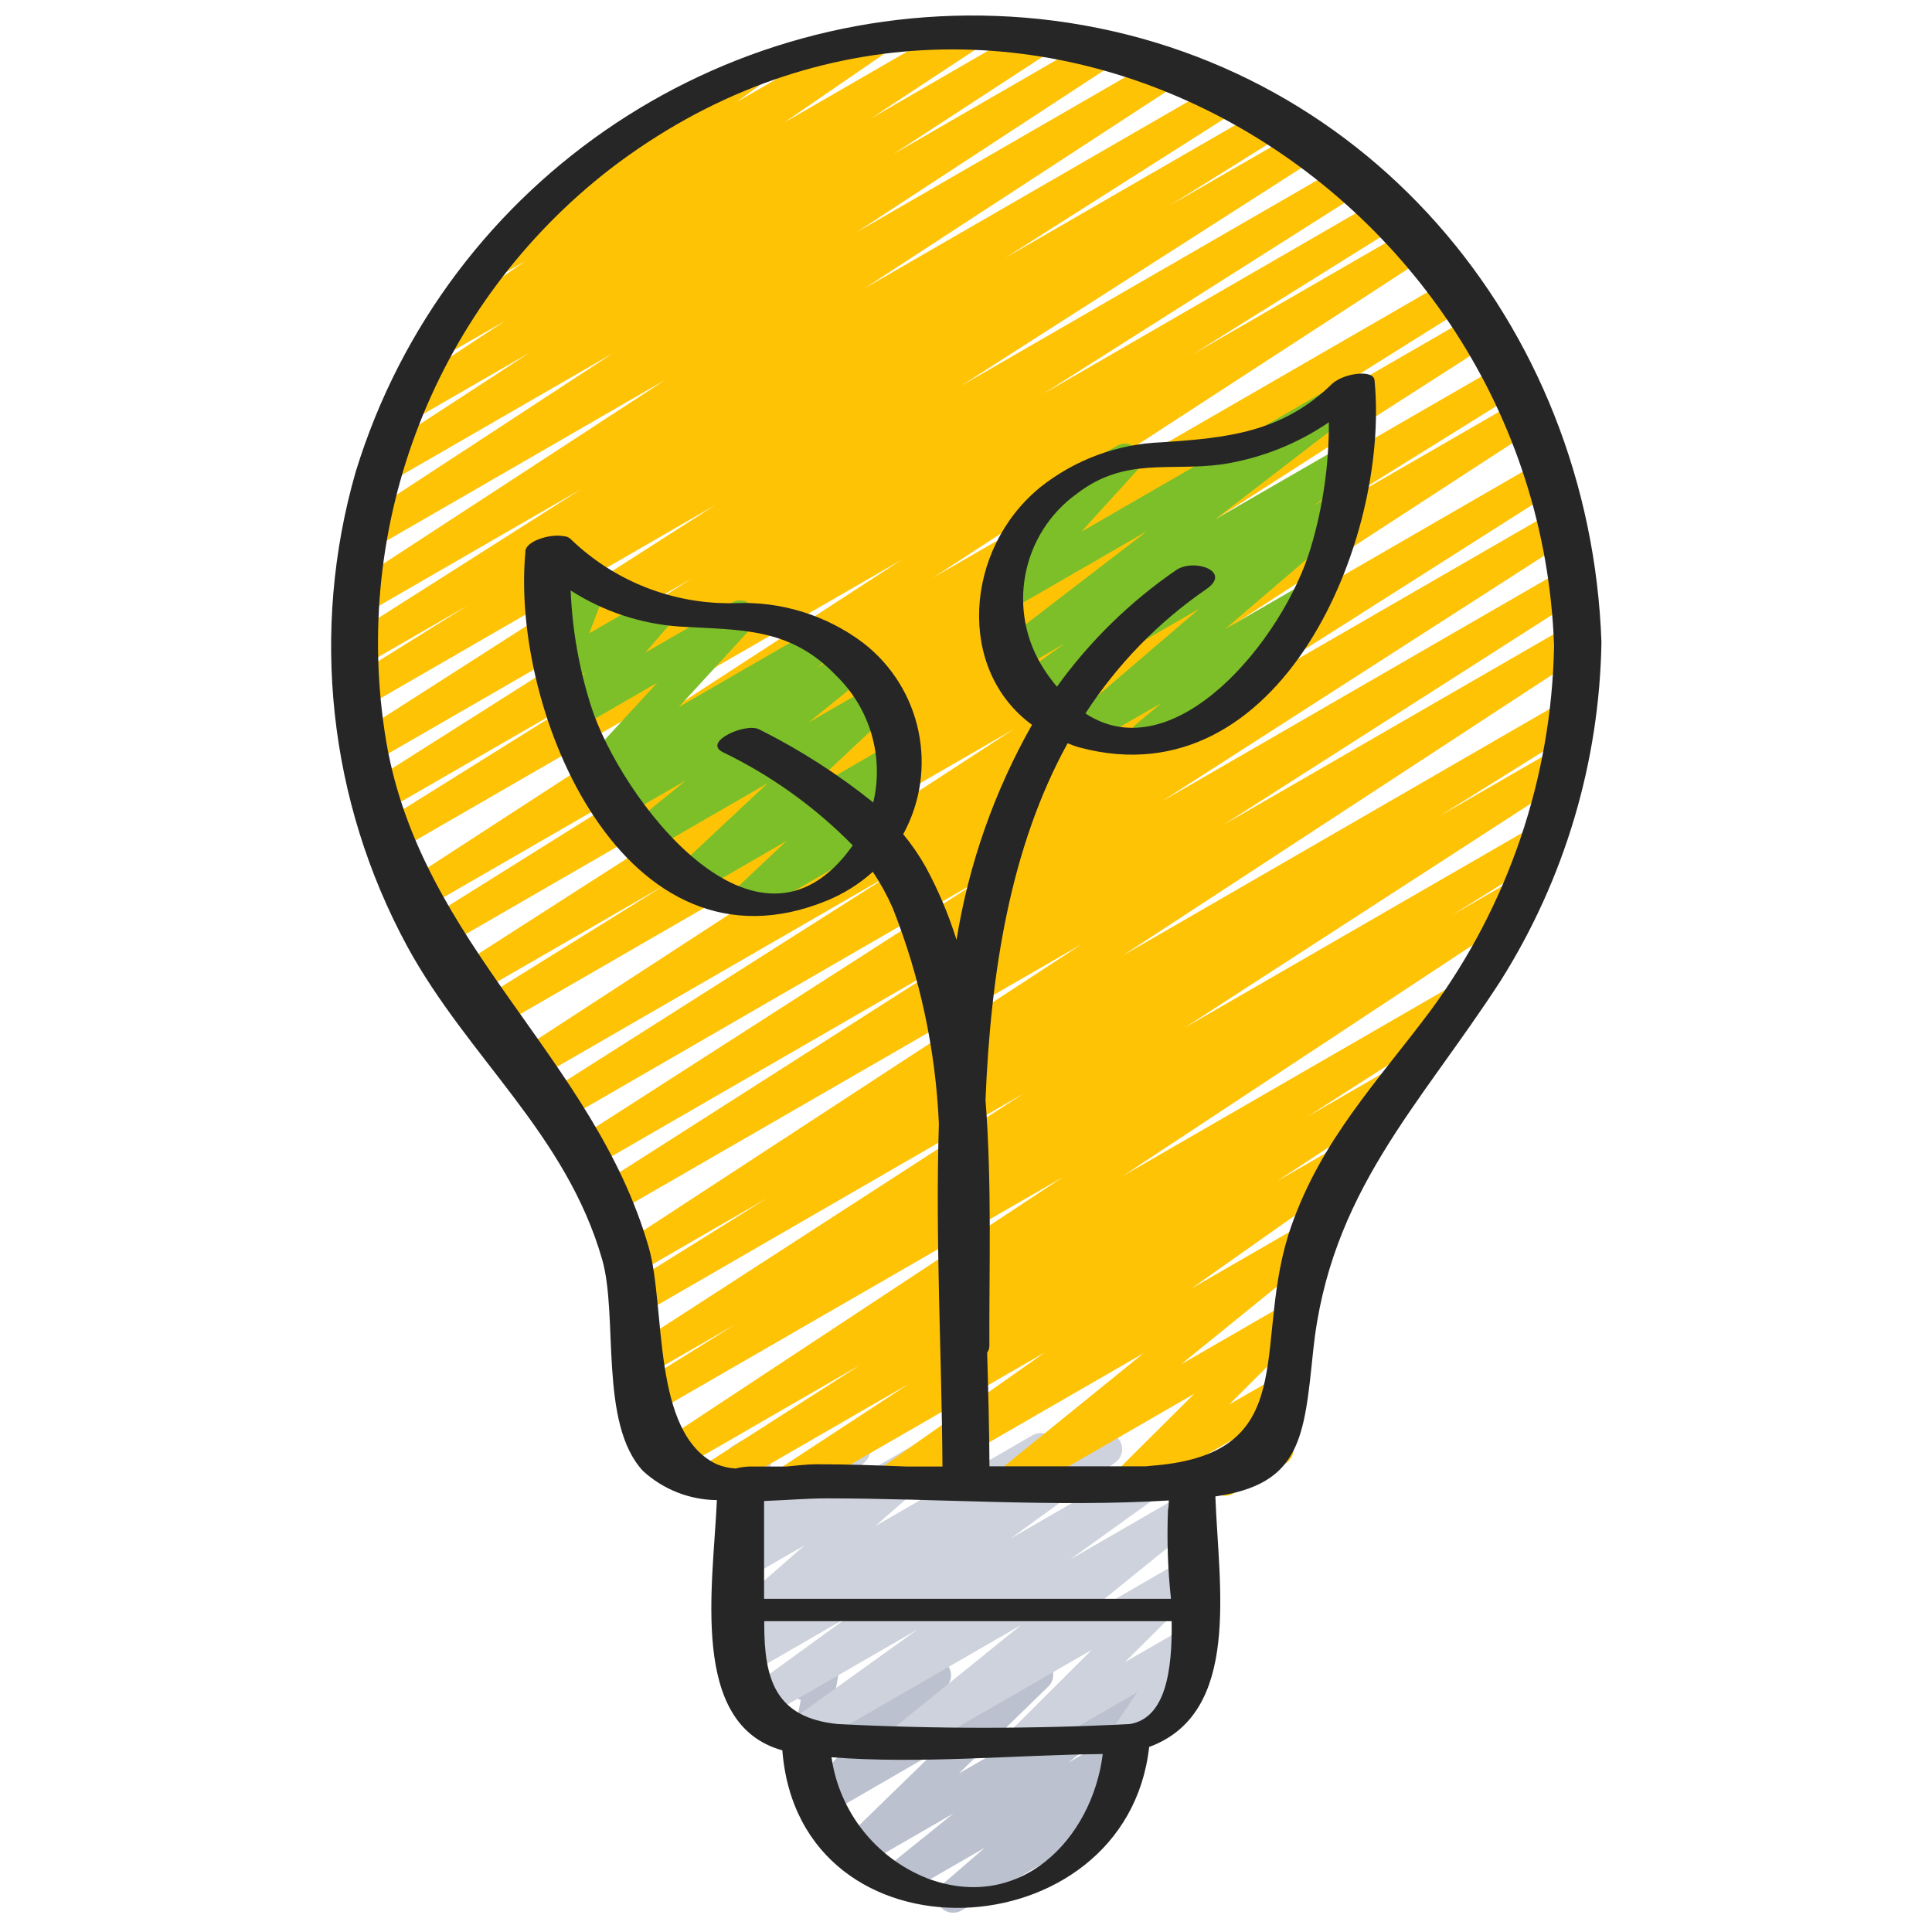 <svg height="512" viewBox="0 0 40 60" width="512" xmlns="http://www.w3.org/2000/svg"><g id="018---Innovative-Energy-Solutions" fill="none"><path id="Path" d="m19.592 59.4c-.209-0-.396-.13-.469-.326-.073-.196-.016-.417.143-.553l1.319-1.138-2.511 1.449c-.226.128-.512.061-.659-.153-.147-.214-.105-.505.096-.669l2.1-1.692-2.8 1.617c-.218.128-.498.072-.651-.129s-.131-.486.051-.662l2.777-2.7-3.282 1.9c-.214.123-.485.071-.639-.122-.154-.193-.144-.469.022-.65l1.361-1.477-1.122.647c-.17.098-.381.087-.541-.027s-.237-.311-.199-.503l.281-1.416c-.115-.039-.212-.118-.272-.224-.138-.239-.056-.544.182-.682l.5-.29c.17-.098.381-.087.541.027s.237.311.199.503l-.237 1.2 3.007-1.736c.214-.121.484-.069.637.122.154.192.145.467-.02.649l-1.361 1.479 3.912-2.259c.218-.128.498-.072.651.129s.131.486-.051.662l-2.777 2.7 4.938-2.85c.226-.128.512-.061.659.153.147.214.105.505-.096.669l-2.1 1.692 1.489-.859c.223-.129.508-.066.657.144.149.21.114.5-.081.668l-1.318 1.137.262-.151c.155-.099.352-.104.512-.015.16.09.259.26.256.443s-.105.351-.268.436l-4.848 2.8c-.077.041-.163.06-.25.056z" fill="#bbc1ce"/><path id="Path" d="m18.175 54.471c-.212 0-.401-.133-.472-.333-.071-.2-.008-.423.157-.556l3.846-3.112-6.688 3.861c-.231.134-.526.063-.671-.161s-.088-.522.129-.678l4.017-2.885-4.851 2.8c-.23.131-.522.06-.666-.162-.144-.222-.091-.518.122-.675l3.262-2.37-3.08 1.778c-.232.135-.529.064-.674-.163-.145-.226-.085-.526.136-.679l.395-.278c-.223.048-.449-.06-.552-.263-.103-.203-.055-.45.116-.601l2.28-2-1.7.983c-.217.119-.488.062-.638-.135s-.134-.473.038-.651l.85-.854-.246.141c-.174.1-.39.087-.55-.034-.16-.12-.233-.325-.185-.519l.286-1.149c-.099-.042-.181-.116-.234-.209-.138-.239-.056-.545.183-.683l.5-.289c.174-.101.391-.088.552.033.161.121.233.326.184.521l-.218.875 2.486-1.435c.216-.118.486-.06.636.136.15.196.134.471-.036.649l-.85.854 2.849-1.645c.223-.127.506-.066.655.143.149.209.117.496-.076.666l-2.282 2 4.876-2.816c.232-.141.535-.071.681.158.146.229.083.533-.142.684l-.184.129 1.688-.975c.23-.131.522-.06.666.162.144.222.091.518-.122.675l-3.259 2.369 5.331-3.078c.231-.134.526-.063.671.161s.088.522-.129.678l-4.024 2.889 3.483-2.01c.226-.127.511-.061.658.152.147.213.106.504-.094.669l-3.846 3.112 3.282-1.894c.217-.121.49-.064.641.134s.133.476-.041.653l-2.386 2.376 1.784-1.029c.202-.116.457-.077.615.093.158.171.178.428.048.621l-.863 1.267c.226.002.422.154.479.373.058.218-.038.448-.233.56l-1.55.894c-.202.116-.457.077-.615-.093-.158-.171-.178-.428-.048-.621l.772-1.134-3.2 1.849c-.217.121-.49.064-.641-.134s-.133-.476.041-.653l2.386-2.377-5.485 3.164c-.075.046-.162.07-.25.071z" fill="#ced2dc"/><path id="Path" d="m12.05 46.471c-.222 0-.418-.146-.48-.359-.062-.213.023-.442.21-.562l4.95-3.171-5.85 3.378c-.234.136-.534.061-.676-.169s-.076-.532.15-.681l12.651-8.348-12.725 7.341c-.235.124-.525.043-.662-.185-.137-.228-.072-.522.148-.671l3.058-1.909-2.6 1.5c-.236.144-.543.07-.687-.166-.144-.236-.07-.543.165-.688l12.085-7.82-11.758 6.794c-.236.13-.532.05-.67-.181-.138-.231-.069-.529.156-.676l4.316-2.694-4.1 2.369c-.234.133-.532.057-.673-.173-.141-.229-.075-.529.149-.678l14.385-9.4-14.482 8.354c-.236.143-.544.068-.687-.168s-.068-.544.168-.687l11.065-7.064-11.279 6.512c-.236.144-.544.069-.687-.167s-.069-.544.166-.688l12.768-8.2-13.157 7.6c-.235.135-.535.057-.676-.175s-.071-.534.158-.68l10.869-6.9-11.3 6.522c-.237.143-.545.067-.689-.171s-.067-.545.171-.689l15.484-10.077-16.175 9.339c-.236.13-.532.05-.67-.181-.138-.231-.069-.529.156-.676l5.856-3.641-6.089 3.512c-.235.138-.538.062-.68-.171-.142-.233-.071-.537.16-.683l13.884-8.907-14.269 8.241c-.235.124-.525.043-.662-.185-.137-.228-.072-.522.148-.671l8.008-5.01-8.1 4.675c-.234.129-.527.051-.667-.176-.14-.227-.076-.524.144-.675l15.472-10.051-15.675 9.05c-.236.13-.532.05-.67-.181-.138-.231-.069-.529.156-.676l6.489-4.052-6.341 3.66c-.234.127-.527.048-.666-.18-.138-.228-.073-.524.148-.674l10.042-6.366-9.9 5.713c-.235.138-.538.062-.68-.171-.142-.233-.071-.537.16-.683l11.146-7.137-10.788 6.228c-.235.127-.529.047-.667-.182-.138-.229-.071-.526.152-.674l3.611-2.252-3.217 1.855c-.235.131-.532.053-.671-.177-.14-.23-.072-.529.152-.677l7.271-4.62-6.649 3.838c-.234.129-.527.051-.667-.176-.14-.227-.076-.524.144-.675l9.791-6.385-9.087 5.247c-.234.129-.527.051-.667-.176-.14-.227-.076-.524.144-.675l7.967-5.212-6.871 3.965c-.233.125-.524.047-.663-.179-.139-.226-.077-.521.141-.672l4.805-3.131-3.605 2.081c-.235.141-.539.066-.682-.166-.144-.233-.073-.538.157-.685l3.371-2.219-1.912 1.1c-.233.138-.533.066-.678-.163-.145-.229-.081-.531.144-.682l3.08-2.114-.852.491c-.229.129-.519.057-.663-.163-.144-.22-.093-.514.117-.672l2.975-2.182c-.051-.039-.093-.088-.124-.144-.138-.239-.056-.544.182-.682l5.05-2.913c.23-.133.524-.063.669.16.145.222.091.519-.123.676l-.659.483 4.007-2.312c.232-.128.523-.053.664.171s.084.519-.131.673l-3.074 2.112 5.541-3.2c.235-.141.539-.066.682.166.144.233.073.538-.157.685l-3.366 2.217 4.981-2.878c.234-.129.527-.051.667.176.14.227.076.524-.144.675l-4.816 3.14 6.31-3.643c.235-.136.535-.061.677.171.142.231.073.534-.154.681l-7.969 5.213 9.52-5.495c.234-.129.527-.051.667.176.14.227.076.524-.144.675l-9.79 6.384 11.106-6.411c.234-.127.527-.048.666.18.138.228.073.524-.148.674l-7.26 4.614 8.214-4.742c.235-.124.525-.043.662.185s.072.522-.148.671l-3.612 2.254 4.127-2.378c.235-.131.532-.053.671.177.14.23.072.529-.152.677l-11.144 7.135 12.073-6.97c.234-.127.527-.048.666.18.138.228.073.524-.148.674l-10.04 6.365 10.624-6.138c.236-.13.532-.05.67.181.138.231.069.529-.156.676l-6.492 4.052 6.9-3.985c.235-.136.535-.061.677.171.142.231.073.534-.154.681l-15.473 10.061 16.161-9.331c.236-.136.538-.058.678.176.14.234.068.537-.163.681l-7.991 5 8.249-4.763c.235-.131.532-.053.671.177.14.23.072.529-.152.677l-13.884 8.907 14.181-8.188c.237-.142.544-.065.686.172s.065.544-.172.686l-5.851 3.636 5.862-3.384c.233-.125.524-.047.663.179.139.226.077.521-.141.672l-15.49 10.079 15.606-9.013c.234-.127.527-.048.666.18.138.228.073.524-.148.674l-10.862 6.9 10.766-6.216c.235-.134.533-.057.674.174.141.231.073.531-.153.679l-12.762 8.2 12.467-7.2c.236-.143.544-.068.687.168s.068.544-.168.687l-11.08 7.078 10.721-6.188c.234-.129.527-.051.667.176.14.227.076.524-.144.675l-14.374 9.4 13.651-7.887c.235-.124.525-.043.662.185.137.228.072.522-.148.671l-4.331 2.7 3.663-2.114c.235-.134.533-.057.674.174.141.231.073.531-.153.679l-12.082 7.824 10.862-6.271c.236-.136.538-.058.678.176.14.234.068.537-.163.681l-3.077 1.92 1.9-1.1c.234-.136.534-.061.676.169s.076.532-.15.681l-12.642 8.346 10.174-5.874c.235-.131.532-.053.671.177.14.23.072.529-.152.677l-4.959 3.176 2.441-1.408c.233-.127.525-.049.665.177.139.226.078.522-.141.673l-3.919 2.568 1.856-1.071c.231-.13.523-.057.666.166.143.223.087.519-.128.675l-5.051 3.563 3.487-2.014c.226-.129.513-.064.661.15.148.214.106.506-.096.671l-4.373 3.547 3.228-1.864c.217-.121.49-.064.641.134s.133.476-.041.653l-2.332 2.323 1.546-.891c.202-.117.458-.079.617.092.159.172.178.43.045.623l-.74 1.078c.187-.006.363.089.46.249.138.239.056.545-.183.683l-1.619.935c-.202.117-.458.078-.617-.094-.158-.171-.177-.43-.045-.622l.67-.975-2.955 1.7c-.217.121-.49.064-.641-.134s-.133-.476.041-.653l2.333-2.321-5.387 3.11c-.226.127-.511.061-.658-.152-.147-.213-.106-.504.094-.669l4.375-3.548-7.57 4.369c-.23.126-.519.052-.66-.169-.142-.221-.088-.514.122-.671l5.053-3.56-7.629 4.4c-.233.127-.525.049-.665-.177-.139-.226-.078-.522.141-.673l3.919-2.569-5.922 3.419c-.076.045-.162.07-.25.071z" fill="#ffc306"/><path id="Path" d="m25.583 23.392c-.21 0-.398-.131-.47-.329-.072-.198-.013-.419.148-.554l.8-.671-2.191 1.262c-.224.129-.509.067-.658-.144-.149-.211-.113-.501.083-.669l3.949-3.382-5.008 2.895c-.231.132-.525.06-.668-.164-.144-.224-.087-.521.128-.676l1.382-.984-1.422.82c-.228.128-.516.059-.661-.158-.145-.217-.099-.51.107-.671l4.522-3.474-4.312 2.488c-.213.121-.483.07-.637-.12-.154-.191-.147-.465.017-.648l1.777-1.958c-.241.054-.485-.076-.575-.305-.09-.23.001-.491.214-.615l2.581-1.49c.213-.123.484-.072.638.119.155.191.147.466-.017.649l-1.728 1.9 8.118-4.685c.228-.131.518-.063.664.155.146.218.098.513-.109.674l-4.52 3.473 3.911-2.258c.231-.136.528-.065.673.16.145.225.087.525-.132.68l-1.387.988.619-.357c.223-.127.506-.064.655.146.148.21.114.497-.08.666l-3.944 3.379 2.427-1.4c.224-.128.509-.064.657.147.148.211.111.501-.085.668l-1.545 1.3c.186.063.317.229.336.424s-.077.383-.247.482l-3.76 2.171c-.076.044-.162.067-.25.066z" fill="#7dbf29"/><path id="Path" d="m13.285 28.379c-.205 0-.389-.125-.465-.316-.076-.191-.027-.408.122-.548l1.487-1.4-2.766 1.6c-.221.132-.506.075-.659-.132-.153-.207-.124-.496.067-.668l2.767-2.59-3.693 2.132c-.226.132-.515.067-.664-.148s-.106-.509.098-.673l1.723-1.4-1.988 1.147c-.228.128-.516.059-.661-.158-.145-.217-.099-.51.107-.671l.55-.423-.561.323c-.214.123-.485.071-.639-.121-.154-.192-.145-.468.021-.65l2.276-2.477-2.442 1.41c-.211.122-.48.073-.635-.115-.155-.188-.152-.461.007-.645l.835-.964-.589.34c-.183.105-.412.084-.573-.053-.161-.137-.218-.36-.144-.557l.545-1.43-.089.051c-.163.096-.367.09-.524-.015-.158-.103-.244-.287-.223-.475l.121-1.034c-.033-.033-.062-.07-.086-.11-.066-.115-.084-.252-.05-.38.035-.128.119-.237.234-.303l.212-.122c.164-.095.367-.089.525.015.158.104.244.288.222.476l-.068.584.445-.257c.183-.105.412-.084.573.053.161.137.218.36.144.557l-.547 1.436 1.947-1.124c.211-.122.48-.073.635.115.155.188.152.461-.007.645l-.836.964 2.694-1.555c.214-.123.485-.072.639.12.154.192.146.468-.02.65l-2.277 2.478 4.284-2.474c.228-.131.518-.063.664.155.146.218.098.513-.109.674l-.551.424.906-.522c.226-.129.513-.064.661.15.148.214.106.506-.096.671l-1.724 1.4 1.992-1.15c.221-.132.506-.075.659.132.153.207.124.496-.067.668l-2.765 2.589 2.737-1.58c.221-.134.508-.078.661.129s.124.498-.068.671l-1.487 1.4.594-.343c.155-.091.346-.092.502-.002.156.089.251.255.251.435-0.0.179-.097.345-.253.434l-4.333 2.5c-.076.04-.162.06-.248.058z" fill="#7dbf29"/><path id="Shape" d="m30.78 41.962c.511-4.935 3.3-7.609 5.821-11.5 1.988-3.154 3.072-6.793 3.133-10.52-.348-9.886-7.409-18.281-17.462-19.353-9.528-.985-18.422 4.909-21.227 14.068-1.417 4.93-.843 10.219 1.6 14.73 1.882 3.457 4.929 5.808 6.055 9.725.508 1.767-.106 5.1 1.273 6.575.627.572 1.442.892 2.29.9-.111 2.63-.874 6.969 2.033 7.771.532 6.79 10.681 6.286 11.392-.105 2.873-1.056 2.158-4.983 2.056-7.78 2.656-.387 2.756-1.813 3.036-4.511zm-4.415 7.691h-12.636v-3.038c.7-.027 1.373-.082 1.926-.082 3.492 0 7.139.28 10.645.065-.002.106-.011.212-.028.317-.035.914-.004 1.829.093 2.738zm-7.6 8.667c-1.579-.635-2.7-2.063-2.943-3.747 2.749.216 5.678-.07 8.425-.1-.33 2.642-2.575 4.963-5.487 3.847zm6.326-4.778c-3.021.154-6.049.154-9.07 0-1.928-.192-2.287-1.371-2.287-3.1v-.095h12.653c.022 1.539-.187 3.013-1.301 3.195zm1.184-8.075c-.229.031-.464.048-.7.071h-4.846c-.006-1.141-.037-2.323-.072-3.532.043-.058.067-.128.069-.2-.011-2.347.083-5.024-.12-7.648.163-3.973.771-7.846 2.55-11.075.126.046.246.1.382.133 6.232 1.664 9.637-6.457 9.149-11.41-.033-.337-.927-.22-1.291.092l-.009.005c-1.55 1.528-3.279 1.7-5.32 1.833-1.372.054-2.692.544-3.766 1.4-2.357 1.932-2.6 5.659-.251 7.374-1.172 2.069-1.966 4.33-2.344 6.677-.247-.789-.57-1.553-.966-2.279-.2-.353-.431-.688-.69-1 1.104-2.02.574-4.543-1.25-5.948-1.144-.859-2.551-1.293-3.98-1.228-1.902.045-3.742-.676-5.107-2-.042-.036-.092-.061-.146-.073h-.009c-.023-.005-.047-.008-.071-.01-.408-.074-1.141.152-1.171.461v.028.017c-.464 4.979 3.092 13.394 9.372 10.812.52-.214 1-.516 1.419-.892.237.354.442.728.614 1.118.849 2.14 1.335 4.406 1.437 6.706-.114 3.582.091 7.238.111 10.646h-1.1c-.952-.039-1.894-.071-2.812-.071-.252 0-.587.035-.946.071h-1.142c-.143.004-.285.025-.423.061-.201-.011-.398-.056-.584-.132-2.04-.956-1.578-4.881-2.116-6.743-1.7-5.895-7.067-9.366-8.151-15.7-1.131-6.762 1.546-13.598 6.968-17.794 12.262-9.371 28.793.326 29.3 14.817-.073 4.093-1.42 8.061-3.852 11.354-1.665 2.22-3.368 3.99-4.31 6.673-1.222 3.484.326 6.819-3.831 7.386zm-3.854-24.686c-1.168-1.801-.715-4.202 1.029-5.454 1.485-1.141 2.865-.683 4.5-.906 1.19-.182 2.325-.628 3.319-1.307.005 1.31-.181 2.615-.554 3.871-.849 2.876-4.239 6.984-7.006 5.172.986-1.522 2.263-2.835 3.757-3.863.807-.558-.395-.966-.942-.588-1.433.985-2.684 2.209-3.7 3.62-.145-.173-.28-.355-.403-.545zm-10 2.565c1.512.726 2.886 1.71 4.061 2.907l-.01.017c-2.976 4.183-7.225-1.543-8.113-4.332-.373-1.166-.587-2.377-.636-3.6 1.014.651 2.175 1.036 3.377 1.12 1.889.114 3.429.014 4.862 1.518 1.056 1.018 1.497 2.518 1.158 3.946-1.095-.88-2.281-1.64-3.537-2.268-.408-.223-1.743.37-1.16.692z" fill="#262626"/></g></svg>